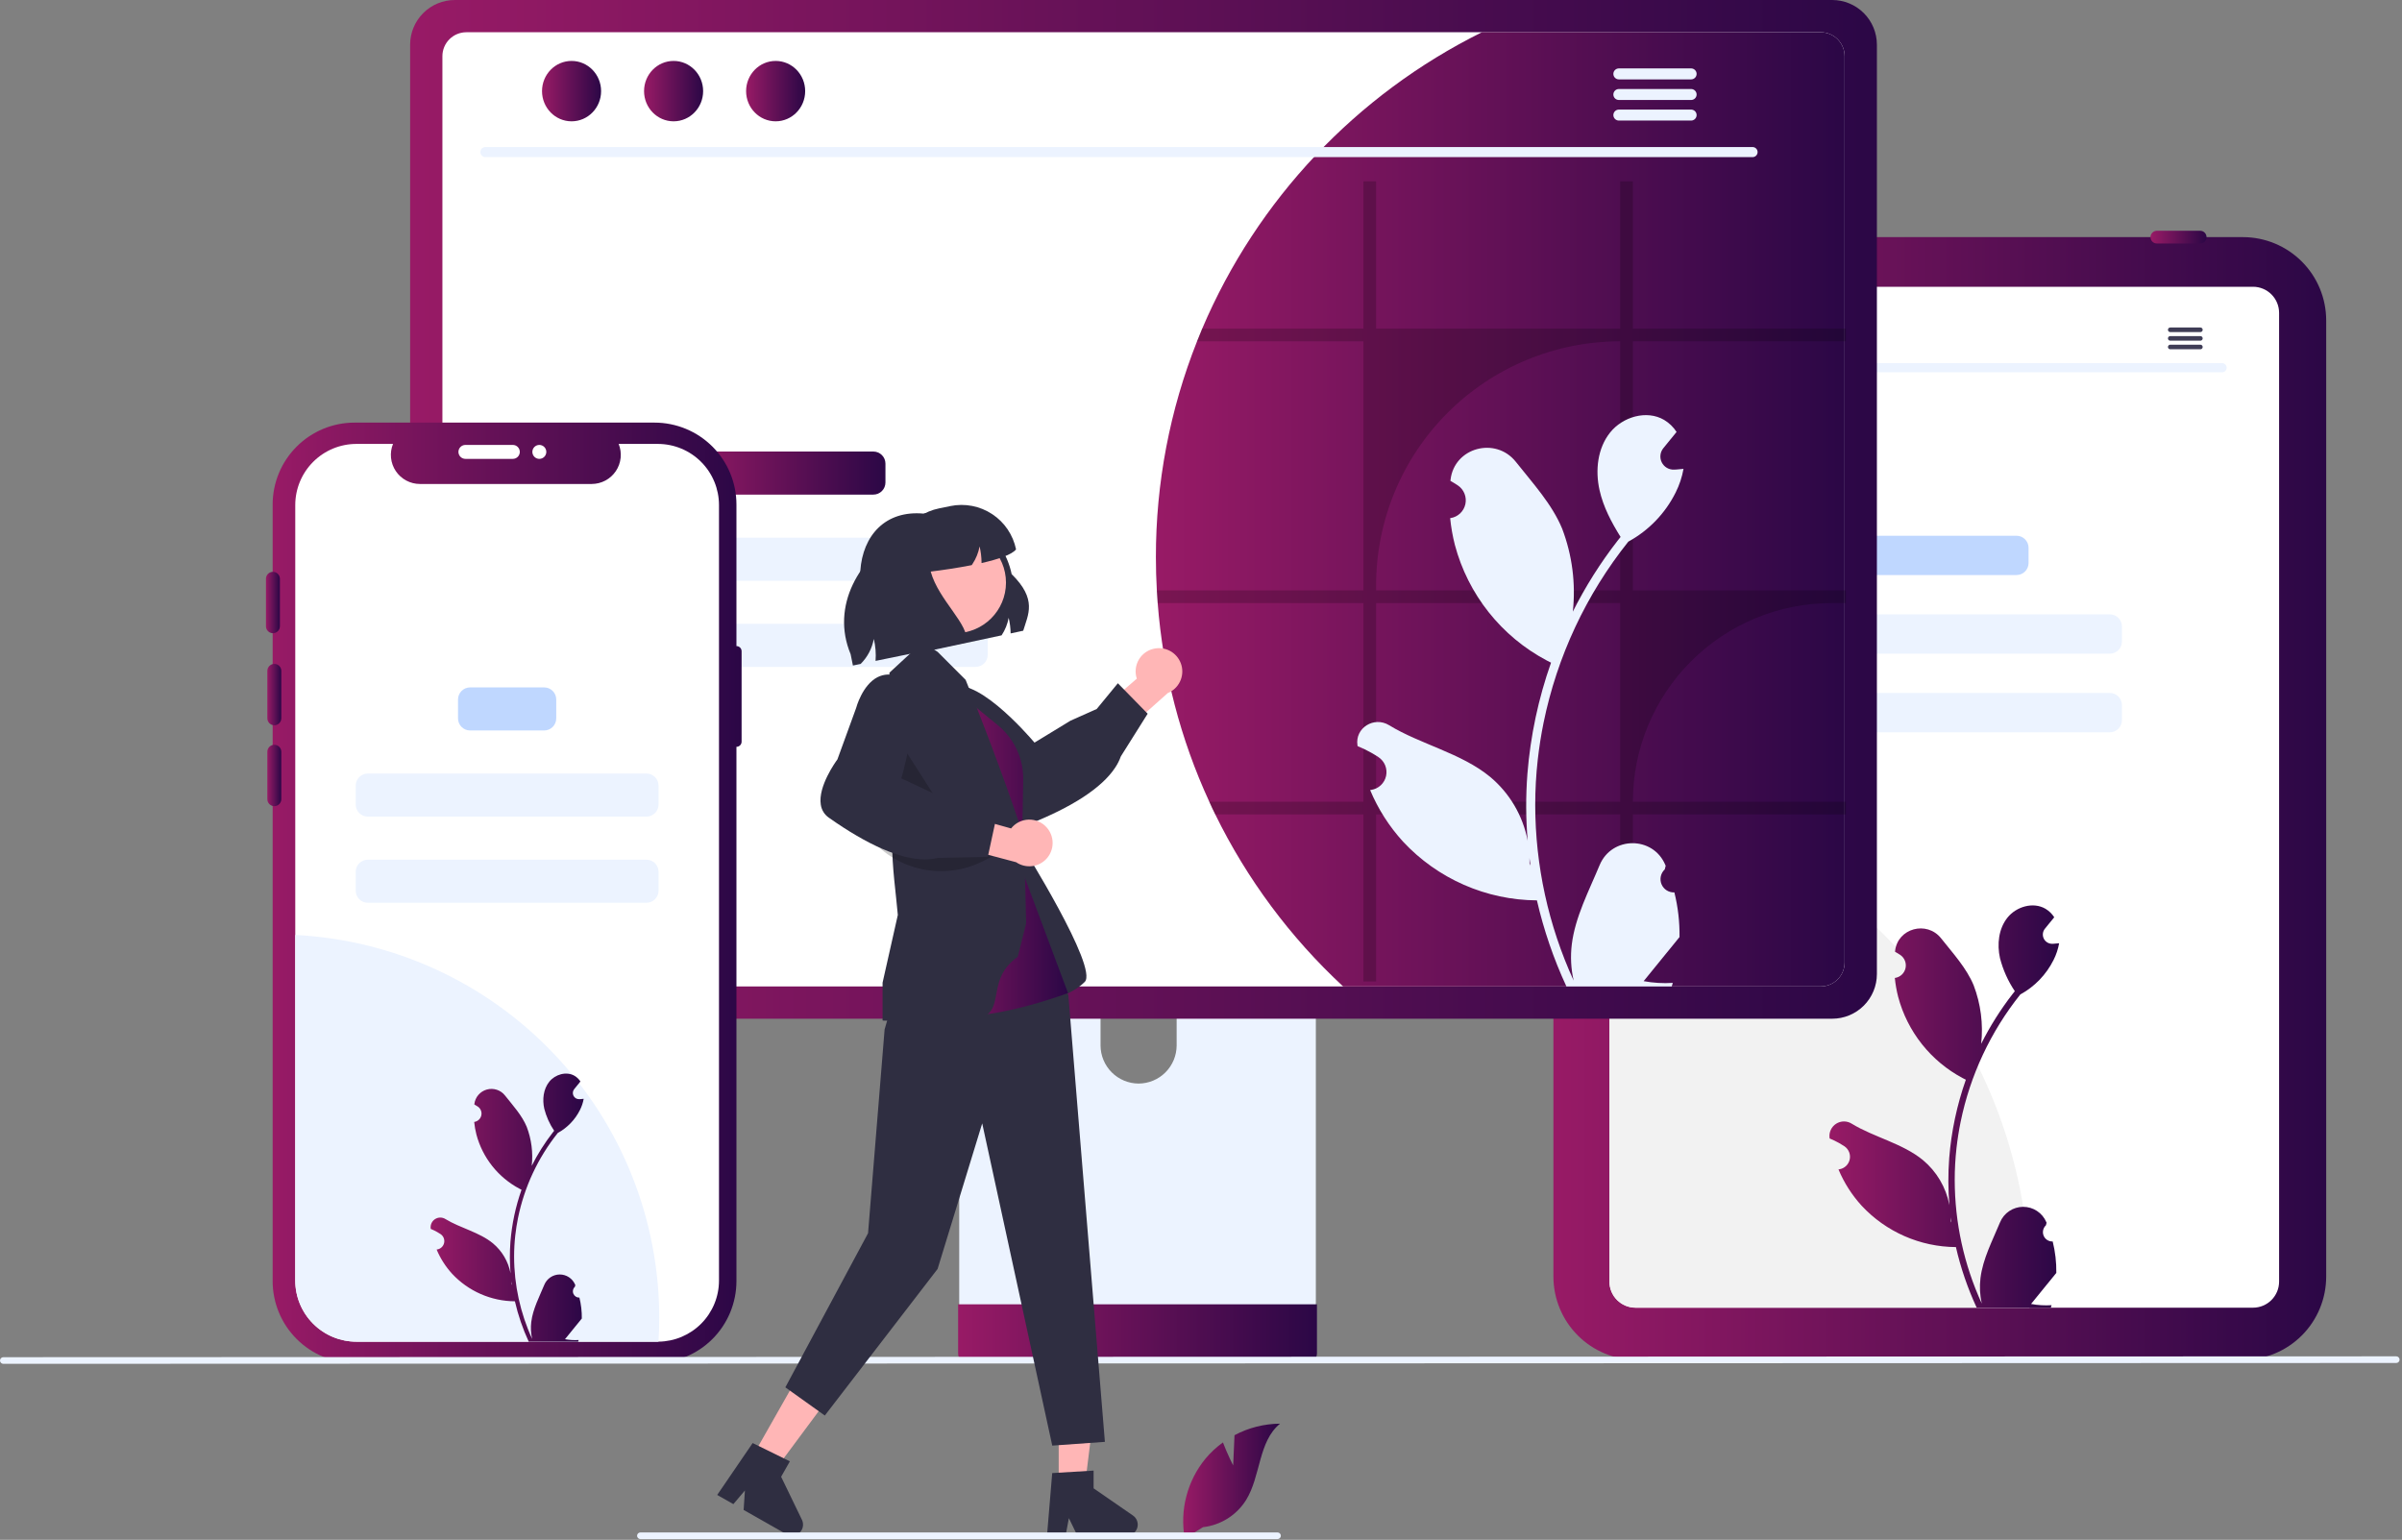 <svg width="861" height="552" viewBox="0 0 861 552" fill="none" xmlns="http://www.w3.org/2000/svg">
<rect x="0" y="0" width="861" height="552" fill="#808080" stroke="none"/>
<g clip-path="url(#clip0_160_926)">
<path d="M804 487.5H586.652C578.744 487.491 571.163 484.346 565.572 478.755C559.98 473.163 556.835 465.582 556.826 457.675V114.832C556.835 106.924 559.98 99.343 565.572 93.751C571.163 88.16 578.744 85.015 586.652 85.006H804C811.908 85.015 819.489 88.16 825.081 93.751C830.672 99.343 833.817 106.924 833.826 114.832V457.675C833.817 465.582 830.672 473.163 825.081 478.755C819.489 484.346 811.908 487.491 804 487.5Z" fill="url(#paint0_linear_160_926)"/>
<path d="M807.606 102.803H586.243C583.768 102.806 581.395 103.791 579.644 105.541C577.894 107.291 576.909 109.665 576.906 112.14V459.453C576.91 461.928 577.895 464.301 579.645 466.051C581.395 467.801 583.768 468.786 586.243 468.79H807.606C810.081 468.787 812.454 467.802 814.204 466.052C815.955 464.302 816.939 461.928 816.942 459.453V112.14C816.939 109.665 815.955 107.291 814.204 105.541C812.454 103.791 810.081 102.806 807.606 102.803Z" fill="white"/>
<path d="M591.965 85.006C591.966 84.401 592.206 83.821 592.634 83.393C593.062 82.965 593.642 82.725 594.247 82.724H609.762C610.367 82.724 610.948 82.964 611.376 83.392C611.804 83.82 612.044 84.401 612.044 85.006C612.044 85.611 611.804 86.191 611.376 86.619C610.948 87.047 610.367 87.287 609.762 87.287H594.247C593.642 87.287 593.062 87.046 592.634 86.618C592.206 86.191 591.966 85.611 591.965 85.006Z" fill="#E6E6E6"/>
<path d="M617.52 85.006C617.52 84.401 617.761 83.821 618.189 83.393C618.616 82.965 619.196 82.725 619.801 82.724H635.317C635.922 82.724 636.502 82.964 636.93 83.392C637.358 83.82 637.599 84.401 637.599 85.006C637.599 85.611 637.358 86.191 636.93 86.619C636.502 87.047 635.922 87.287 635.317 87.287H619.801C619.196 87.287 618.616 87.046 618.189 86.618C617.761 86.191 617.52 85.611 617.52 85.006Z" fill="#E6E6E6"/>
<path d="M770.852 85.006C770.852 84.401 771.093 83.821 771.521 83.393C771.948 82.965 772.528 82.725 773.133 82.724H788.649C789.254 82.724 789.834 82.964 790.262 83.392C790.69 83.82 790.931 84.401 790.931 85.006C790.931 85.611 790.69 86.191 790.262 86.619C789.834 87.047 789.254 87.287 788.649 87.287H773.133C772.528 87.287 771.948 87.046 771.521 86.618C771.093 86.191 770.852 85.611 770.852 85.006Z" fill="url(#paint1_linear_160_926)"/>
<path d="M727.6 461.634C727.6 464.035 727.554 466.426 727.445 468.79H586.243C583.768 468.786 581.395 467.801 579.645 466.051C577.895 464.301 576.91 461.928 576.906 459.453V284.637C618.955 291.431 657.212 312.973 684.824 345.405C712.437 377.837 727.6 419.04 727.6 461.634Z" fill="#F2F2F2"/>
<path d="M722.804 192.056H670.144C667.747 192.056 665.805 193.999 665.805 196.395V201.809C665.805 204.206 667.747 206.148 670.144 206.148H722.804C725.201 206.148 727.143 204.206 727.143 201.809V196.395C727.143 193.999 725.201 192.056 722.804 192.056Z" fill="#BFD7FF"/>
<path d="M756.273 220.241H636.673C634.277 220.241 632.334 222.183 632.334 224.58V229.994C632.334 232.39 634.277 234.333 636.673 234.333H756.273C758.669 234.333 760.612 232.39 760.612 229.994V224.58C760.612 222.183 758.669 220.241 756.273 220.241Z" fill="#ECF3FF"/>
<path d="M756.273 248.426H636.673C634.277 248.426 632.334 250.368 632.334 252.765V258.179C632.334 260.575 634.277 262.518 636.673 262.518H756.273C758.669 262.518 760.612 260.575 760.612 258.179V252.765C760.612 250.368 758.669 248.426 756.273 248.426Z" fill="#ECF3FF"/>
<path d="M735.793 445.054C735.107 445.085 734.428 444.905 733.848 444.538C733.268 444.171 732.815 443.634 732.55 443.001C732.285 442.368 732.222 441.668 732.368 440.997C732.514 440.327 732.862 439.717 733.366 439.251L733.596 438.339C733.565 438.266 733.535 438.193 733.504 438.12C732.814 436.488 731.656 435.097 730.177 434.121C728.698 433.145 726.964 432.628 725.192 432.635C723.42 432.641 721.69 433.171 720.218 434.158C718.746 435.145 717.599 436.545 716.92 438.182C714.208 444.714 710.755 451.258 709.904 458.166C709.53 461.219 709.688 464.314 710.371 467.313C704 453.416 700.692 438.312 700.671 423.024C700.67 419.188 700.883 415.355 701.309 411.542C701.662 408.417 702.151 405.314 702.777 402.233C706.191 385.516 713.523 369.848 724.169 356.515C729.321 353.703 733.488 349.38 736.108 344.127C737.057 342.239 737.728 340.224 738.099 338.143C737.518 338.22 736.927 338.267 736.346 338.305C736.165 338.315 735.975 338.324 735.793 338.334L735.725 338.337C735.086 338.366 734.453 338.209 733.901 337.886C733.349 337.563 732.902 337.088 732.615 336.517C732.327 335.946 732.21 335.304 732.279 334.668C732.347 334.032 732.598 333.43 733.001 332.933C733.252 332.624 733.503 332.316 733.754 332.007C734.136 331.531 734.526 331.064 734.907 330.587C734.951 330.542 734.993 330.494 735.031 330.444C735.47 329.901 735.908 329.368 736.346 328.824C735.546 327.583 734.47 326.542 733.202 325.785C728.809 323.212 722.749 324.994 719.576 328.967C716.393 332.941 715.793 338.515 716.898 343.479C717.985 347.704 719.783 351.712 722.215 355.333C721.977 355.638 721.729 355.933 721.491 356.238C717.136 361.838 713.341 367.85 710.159 374.19C710.933 367.088 710.01 359.903 707.465 353.227C704.886 347.006 700.052 341.766 695.795 336.387C690.682 329.926 680.196 332.746 679.295 340.936C679.287 341.015 679.278 341.094 679.27 341.173C679.902 341.53 680.521 341.909 681.127 342.309C681.888 342.818 682.477 343.544 682.818 344.393C683.159 345.242 683.236 346.174 683.038 347.068C682.84 347.961 682.377 348.774 681.709 349.399C681.041 350.025 680.2 350.434 679.296 350.573L679.203 350.588C679.428 352.867 679.827 355.125 680.394 357.344C682.039 363.537 684.946 369.324 688.932 374.341C692.918 379.358 697.897 383.498 703.558 386.501C703.93 386.692 704.292 386.882 704.664 387.063C701.467 396.122 699.462 405.558 698.699 415.134C698.267 420.784 698.292 426.459 698.775 432.105L698.746 431.905C697.527 425.627 694.178 419.963 689.265 415.868C681.969 409.875 671.661 407.668 663.79 402.85C662.953 402.313 661.981 402.026 660.987 402.024C659.993 402.021 659.018 402.303 658.179 402.836C657.34 403.369 656.671 404.131 656.251 405.032C655.83 405.933 655.676 406.935 655.807 407.921C655.817 407.991 655.828 408.061 655.839 408.131C657.012 408.609 658.155 409.159 659.26 409.779C659.892 410.136 660.511 410.515 661.117 410.915C661.877 411.424 662.467 412.15 662.808 412.999C663.149 413.848 663.225 414.78 663.027 415.673C662.83 416.567 662.366 417.379 661.699 418.005C661.031 418.631 660.19 419.04 659.286 419.179L659.193 419.194C659.126 419.203 659.069 419.213 659.003 419.222C661.007 424.009 663.821 428.415 667.321 432.248C671.644 436.887 676.869 440.594 682.676 443.142C688.483 445.69 694.749 447.025 701.09 447.065H701.1C702.821 454.545 705.315 461.826 708.542 468.79H735.126C735.222 468.495 735.307 468.19 735.393 467.894C732.933 468.049 730.462 467.902 728.037 467.456C730.01 465.036 731.982 462.596 733.954 460.176C733.998 460.131 734.04 460.083 734.078 460.033C735.079 458.794 736.089 457.565 737.089 456.327L737.09 456.325C737.143 452.528 736.707 448.739 735.793 445.054ZM705.35 385.167L705.364 385.148L705.35 385.186V385.167ZM699.461 438.251L699.232 437.736C699.242 437.365 699.242 436.993 699.232 436.612C699.232 436.507 699.213 436.402 699.213 436.297C699.299 436.955 699.375 437.612 699.471 438.27L699.461 438.251Z" fill="url(#paint2_linear_160_926)"/>
<path d="M796.539 133.466H597.306C596.875 133.457 596.465 133.279 596.164 132.971C595.862 132.662 595.693 132.248 595.693 131.817C595.693 131.386 595.862 130.972 596.164 130.664C596.465 130.356 596.875 130.178 597.306 130.168H796.539C796.97 130.178 797.38 130.356 797.682 130.664C797.983 130.972 798.152 131.386 798.152 131.817C798.152 132.248 797.983 132.662 797.682 132.971C797.38 133.279 796.97 133.457 796.539 133.466Z" fill="#ECF3FF"/>
<path d="M607.936 125.4C610.613 125.4 612.782 123.182 612.782 120.446C612.782 117.71 610.613 115.492 607.936 115.492C605.26 115.492 603.09 117.71 603.09 120.446C603.09 123.182 605.26 125.4 607.936 125.4Z" fill="#3F3D56"/>
<path d="M624.678 125.4C627.355 125.4 629.524 123.182 629.524 120.446C629.524 117.71 627.355 115.492 624.678 115.492C622.002 115.492 619.832 117.71 619.832 120.446C619.832 123.182 622.002 125.4 624.678 125.4Z" fill="#3F3D56"/>
<path d="M641.42 125.4C644.097 125.4 646.267 123.182 646.267 120.446C646.267 117.71 644.097 115.492 641.42 115.492C638.744 115.492 636.574 117.71 636.574 120.446C636.574 123.182 638.744 125.4 641.42 125.4Z" fill="#3F3D56"/>
<path d="M788.752 117.406H777.907C777.692 117.41 777.487 117.499 777.336 117.652C777.186 117.806 777.102 118.012 777.102 118.227C777.102 118.442 777.186 118.649 777.336 118.802C777.487 118.956 777.692 119.044 777.907 119.048H788.752C788.967 119.044 789.172 118.956 789.322 118.802C789.473 118.649 789.557 118.442 789.557 118.227C789.557 118.012 789.473 117.806 789.322 117.652C789.172 117.499 788.967 117.41 788.752 117.406Z" fill="#3F3D56"/>
<path d="M788.752 120.489H777.907C777.692 120.493 777.487 120.581 777.336 120.735C777.186 120.888 777.102 121.095 777.102 121.31C777.102 121.525 777.186 121.731 777.336 121.885C777.487 122.038 777.692 122.127 777.907 122.131H788.752C788.967 122.127 789.172 122.038 789.322 121.885C789.473 121.731 789.557 121.525 789.557 121.31C789.557 121.095 789.473 120.888 789.322 120.735C789.172 120.581 788.967 120.493 788.752 120.489Z" fill="#3F3D56"/>
<path d="M788.752 123.567H777.907C777.692 123.571 777.487 123.66 777.336 123.813C777.186 123.967 777.102 124.173 777.102 124.388C777.102 124.603 777.186 124.81 777.336 124.963C777.487 125.117 777.692 125.205 777.907 125.209H788.752C788.967 125.205 789.172 125.117 789.322 124.963C789.473 124.81 789.557 124.603 789.557 124.388C789.557 124.173 789.473 123.967 789.322 123.813C789.172 123.66 788.967 123.571 788.752 123.567Z" fill="#3F3D56"/>
<path d="M465.498 284.768H349.988C348.354 284.77 346.787 285.422 345.633 286.579C344.48 287.736 343.832 289.303 343.834 290.937V473.409H471.667V290.937C471.668 290.127 471.509 289.325 471.199 288.576C470.889 287.827 470.434 287.147 469.861 286.574C469.288 286.001 468.608 285.546 467.859 285.237C467.111 284.927 466.308 284.767 465.498 284.768ZM408.131 388.446C404.519 388.429 401.059 386.987 398.505 384.432C395.951 381.878 394.508 378.419 394.492 374.806V353.76C394.495 350.144 395.933 346.678 398.491 344.123C401.048 341.567 404.516 340.132 408.131 340.132C411.747 340.132 415.214 341.567 417.772 344.123C420.33 346.678 421.768 350.144 421.771 353.76V374.806C421.754 378.419 420.312 381.878 417.758 384.433C415.203 386.987 411.744 388.429 408.131 388.446Z" fill="#ECF3FF"/>
<path d="M343.438 467.573V485.178C343.439 486.09 343.803 486.964 344.448 487.609C345.093 488.254 345.967 488.617 346.879 488.619H468.622C469.534 488.615 470.406 488.251 471.051 487.606C471.695 486.962 472.059 486.089 472.064 485.178V467.573L343.438 467.573Z" fill="url(#paint3_linear_160_926)"/>
<path d="M656.773 0H163.013C158.771 0.007 154.704 1.695 151.704 4.695C148.705 7.694 147.017 11.761 147.01 16.003V349.194C147.014 353.437 148.701 357.505 151.701 360.506C154.702 363.506 158.77 365.193 163.013 365.197H656.773C661.016 365.193 665.084 363.506 668.084 360.506C671.085 357.505 672.772 353.437 672.776 349.194V16.003C672.769 11.761 671.081 7.694 668.081 4.695C665.082 1.695 661.015 0.007 656.773 0Z" fill="url(#paint4_linear_160_926)"/>
<path d="M652.652 11.559H167.138C164.867 11.564 162.69 12.469 161.086 14.077C159.481 15.685 158.58 17.863 158.58 20.135V345.068C158.584 347.336 159.487 349.511 161.091 351.115C162.695 352.719 164.87 353.622 167.138 353.626H652.652C654.921 353.622 657.095 352.719 658.699 351.115C660.303 349.511 661.206 347.336 661.21 345.068V20.135C661.21 17.863 660.309 15.685 658.704 14.077C657.1 12.469 654.923 11.564 652.652 11.559Z" fill="white"/>
<path d="M661.21 20.135V345.068C661.206 347.336 660.303 349.511 658.699 351.115C657.095 352.719 654.92 353.622 652.652 353.626H481.449C462.51 336.062 446.972 315.156 435.614 291.956C434.867 290.462 434.155 288.949 433.479 287.419C423.131 264.964 416.865 240.846 414.975 216.194C414.85 214.682 414.743 213.169 414.672 211.639C414.441 207.725 414.334 203.757 414.334 199.771C414.3 173.264 419.306 146.992 429.084 122.355C429.672 120.825 430.294 119.312 430.935 117.8C450.615 71.561 486.175 33.88 531.198 11.559H652.652C654.923 11.564 657.1 12.469 658.704 14.077C660.309 15.685 661.21 17.863 661.21 20.135Z" fill="url(#paint5_linear_160_926)"/>
<path d="M628.245 56.327H173.952C173.48 56.317 173.03 56.122 172.699 55.785C172.369 55.447 172.184 54.993 172.184 54.521C172.184 54.048 172.369 53.594 172.699 53.257C173.03 52.919 173.48 52.724 173.952 52.714H628.245C628.718 52.724 629.167 52.919 629.498 53.257C629.828 53.594 630.014 54.048 630.014 54.521C630.014 54.993 629.828 55.447 629.498 55.785C629.167 56.122 628.718 56.317 628.245 56.327Z" fill="#ECF3FF"/>
<path d="M204.877 43.49C210.724 43.49 215.464 38.644 215.464 32.666C215.464 26.689 210.724 21.843 204.877 21.843C199.029 21.843 194.289 26.689 194.289 32.666C194.289 38.644 199.029 43.49 204.877 43.49Z" fill="url(#paint6_linear_160_926)"/>
<path d="M241.451 43.49C247.298 43.49 252.038 38.644 252.038 32.666C252.038 26.689 247.298 21.843 241.451 21.843C235.603 21.843 230.863 26.689 230.863 32.666C230.863 38.644 235.603 43.49 241.451 43.49Z" fill="url(#paint7_linear_160_926)"/>
<path d="M278.027 43.49C283.874 43.49 288.614 38.644 288.614 32.666C288.614 26.689 283.874 21.843 278.027 21.843C272.18 21.843 267.439 26.689 267.439 32.666C267.439 38.644 272.18 43.49 278.027 43.49Z" fill="url(#paint8_linear_160_926)"/>
<path d="M606.224 24.526H580.243C579.728 24.536 579.238 24.748 578.877 25.115C578.516 25.483 578.314 25.978 578.314 26.493C578.314 27.008 578.516 27.503 578.877 27.87C579.238 28.238 579.728 28.45 580.243 28.46H606.224C606.739 28.45 607.23 28.238 607.59 27.87C607.951 27.503 608.153 27.008 608.153 26.493C608.153 25.978 607.951 25.483 607.59 25.115C607.23 24.748 606.739 24.536 606.224 24.526Z" fill="#ECF3FF"/>
<path d="M606.224 31.91H580.243C579.728 31.92 579.238 32.132 578.877 32.5C578.516 32.868 578.314 33.362 578.314 33.877C578.314 34.392 578.516 34.887 578.877 35.255C579.238 35.623 579.728 35.834 580.243 35.844H606.224C606.739 35.834 607.23 35.623 607.59 35.255C607.951 34.887 608.153 34.392 608.153 33.877C608.153 33.362 607.951 32.868 607.59 32.5C607.23 32.132 606.739 31.92 606.224 31.91Z" fill="#ECF3FF"/>
<path d="M606.224 39.285H580.243C579.728 39.295 579.238 39.507 578.877 39.874C578.516 40.242 578.314 40.737 578.314 41.252C578.314 41.767 578.516 42.262 578.877 42.629C579.238 42.997 579.728 43.209 580.243 43.219H606.224C606.739 43.209 607.23 42.997 607.59 42.629C607.951 42.262 608.153 41.767 608.153 41.252C608.153 40.737 607.951 40.242 607.59 39.874C607.23 39.507 606.739 39.295 606.224 39.285Z" fill="#ECF3FF"/>
<path d="M313.051 161.871H249.523C247.126 161.871 245.184 163.813 245.184 166.21V172.972C245.184 175.369 247.126 177.311 249.523 177.311H313.051C315.448 177.311 317.39 175.369 317.39 172.972V166.21C317.39 163.813 315.448 161.871 313.051 161.871Z" fill="url(#paint9_linear_160_926)"/>
<path d="M349.722 192.752H212.851C210.454 192.752 208.512 194.694 208.512 197.091V203.853C208.512 206.25 210.454 208.192 212.851 208.192H349.722C352.119 208.192 354.061 206.25 354.061 203.853V197.091C354.061 194.694 352.119 192.752 349.722 192.752Z" fill="#ECF3FF"/>
<path d="M349.722 223.633H212.851C210.454 223.633 208.512 225.575 208.512 227.972V234.734C208.512 237.131 210.454 239.073 212.851 239.073H349.722C352.119 239.073 354.061 237.131 354.061 234.734V227.972C354.061 225.575 352.119 223.633 349.722 223.633Z" fill="#ECF3FF"/>
<path d="M220.392 334.997C220.403 341.357 219.27 347.667 217.047 353.626H167.138C164.87 353.622 162.695 352.719 161.091 351.115C159.487 349.511 158.584 347.337 158.58 345.068V282.295C161.369 281.844 164.189 281.618 167.014 281.619C174.024 281.618 180.965 282.999 187.441 285.681C193.918 288.363 199.802 292.295 204.759 297.252C209.716 302.209 213.648 308.093 216.33 314.57C219.013 321.046 220.393 327.987 220.392 334.997Z" fill="url(#paint10_linear_160_926)"/>
<path opacity="0.2" d="M661.654 122.355V117.8H585.305V65.008H580.768V117.8H493.263V65.008H488.726V117.8H430.935C430.294 119.312 429.671 120.825 429.084 122.355H488.726V211.639H414.672C414.743 213.169 414.85 214.682 414.974 216.194H488.726V287.419H433.479C434.155 288.949 434.867 290.462 435.614 291.956H488.726V351.829H493.263V291.956H580.768V351.829H585.305V291.956H661.654V287.419H585.305C585.305 278.066 587.148 268.804 590.727 260.162C594.306 251.521 599.553 243.669 606.167 237.055C612.78 230.442 620.632 225.195 629.274 221.616C637.915 218.036 647.177 216.194 656.53 216.194H661.654V211.639H585.305V122.355H661.654ZM580.768 287.419H493.263V216.194H580.768V287.419ZM580.768 211.639H493.263V209.86C493.263 186.652 502.482 164.395 518.893 147.984C535.303 131.574 557.56 122.355 580.768 122.355L580.768 211.639Z" fill="black"/>
<path d="M600.182 319.916C599.208 319.96 598.244 319.705 597.42 319.183C596.596 318.662 595.953 317.9 595.577 317C595.201 316.101 595.11 315.107 595.317 314.155C595.525 313.202 596.02 312.336 596.736 311.674C596.856 311.198 596.942 310.856 597.062 310.379C597.019 310.276 596.976 310.172 596.932 310.068C592.555 299.63 577.719 299.702 573.379 310.156C569.527 319.434 564.622 328.728 563.415 338.537C562.883 342.874 563.107 347.269 564.078 351.529C555.03 331.792 550.332 310.341 550.301 288.629C550.3 283.181 550.602 277.736 551.208 272.322C551.709 267.883 552.404 263.476 553.292 259.101C558.142 235.359 568.554 213.107 583.673 194.171C590.991 190.178 596.909 184.038 600.629 176.578C601.977 173.897 602.93 171.034 603.458 168.08C602.632 168.188 601.793 168.256 600.968 168.31C600.711 168.323 600.44 168.337 600.183 168.35L600.086 168.355C599.179 168.396 598.279 168.173 597.495 167.714C596.711 167.256 596.077 166.58 595.668 165.769C595.259 164.958 595.094 164.046 595.191 163.144C595.288 162.241 595.645 161.385 596.217 160.68C596.573 160.241 596.93 159.803 597.287 159.365C597.828 158.688 598.383 158.025 598.924 157.348C598.987 157.284 599.045 157.216 599.1 157.145C599.723 156.374 600.345 155.616 600.968 154.845C599.831 153.081 598.303 151.604 596.502 150.528C590.263 146.874 581.657 149.405 577.15 155.048C572.63 160.691 571.778 168.608 573.347 175.658C574.687 181.694 577.61 187.229 580.899 192.493C580.56 192.926 580.209 193.345 579.87 193.778C573.686 201.731 568.296 210.27 563.777 219.274C564.876 209.187 563.564 198.983 559.95 189.502C556.287 180.666 549.422 173.224 543.376 165.585C536.114 156.41 521.223 160.414 519.943 172.045C519.931 172.158 519.919 172.271 519.907 172.383C520.805 172.89 521.684 173.427 522.544 173.996C523.625 174.718 524.462 175.75 524.946 176.955C525.43 178.161 525.539 179.485 525.258 180.754C524.977 182.023 524.319 183.177 523.371 184.065C522.423 184.954 521.228 185.535 519.944 185.733L519.812 185.753C520.132 188.99 520.698 192.197 521.504 195.348C523.84 204.144 527.968 212.362 533.629 219.488C539.29 226.614 546.362 232.494 554.402 236.758C554.93 237.029 555.444 237.299 555.972 237.557C551.432 250.422 548.584 263.824 547.5 277.424C546.887 285.447 546.923 293.508 547.608 301.525L547.568 301.241C545.836 292.326 541.079 284.281 534.103 278.466C523.741 269.954 509.101 266.819 497.922 259.977C492.541 256.684 485.645 260.94 486.585 267.179C486.6 267.278 486.615 267.378 486.63 267.477C488.297 268.156 489.919 268.938 491.488 269.818C492.386 270.325 493.265 270.863 494.126 271.432C495.206 272.153 496.043 273.185 496.528 274.391C497.012 275.597 497.121 276.921 496.839 278.189C496.558 279.458 495.901 280.612 494.952 281.501C494.004 282.389 492.81 282.97 491.525 283.168L491.394 283.189C491.299 283.202 491.218 283.216 491.123 283.229C493.97 290.028 497.967 296.286 502.937 301.728C509.077 308.317 516.498 313.582 524.745 317.2C532.992 320.819 541.891 322.715 550.897 322.772H550.91C553.355 333.395 556.897 343.735 561.48 353.626H599.235C599.371 353.207 599.493 352.774 599.615 352.354C596.12 352.574 592.611 352.365 589.167 351.732C591.969 348.294 594.77 344.83 597.571 341.393C597.633 341.328 597.692 341.261 597.747 341.19C599.168 339.43 600.602 337.685 602.023 335.926L602.024 335.923C602.1 330.531 601.481 325.151 600.183 319.916L600.182 319.916ZM556.946 234.864L556.966 234.837L556.946 234.891V234.864ZM548.583 310.254L548.258 309.523C548.272 308.996 548.272 308.468 548.258 307.927C548.258 307.778 548.231 307.629 548.231 307.48C548.353 308.414 548.461 309.347 548.596 310.281L548.583 310.254Z" fill="#ECF3FF"/>
<path d="M263.977 231.612V180.868C263.977 173.079 260.883 165.609 255.375 160.102C249.867 154.594 242.397 151.5 234.608 151.5H127.101C119.312 151.5 111.842 154.594 106.334 160.102C100.827 165.609 97.732 173.079 97.732 180.868V459.251C97.732 467.04 100.827 474.51 106.334 480.017C111.842 485.525 119.312 488.619 127.101 488.619H234.608C238.465 488.619 242.284 487.86 245.847 486.384C249.41 484.908 252.648 482.745 255.375 480.017C258.102 477.29 260.265 474.053 261.741 470.489C263.217 466.926 263.977 463.107 263.977 459.251V267.732C264.468 267.732 264.939 267.537 265.287 267.189C265.634 266.842 265.829 266.371 265.829 265.88V233.464C265.829 232.973 265.634 232.502 265.287 232.154C264.939 231.807 264.468 231.612 263.977 231.612Z" fill="url(#paint11_linear_160_926)"/>
<path d="M257.726 181.07V459.05C257.727 464.824 255.449 470.365 251.388 474.469C247.326 478.574 241.81 480.91 236.036 480.97C235.956 480.978 235.876 480.982 235.796 480.98H127.766C121.95 480.979 116.372 478.669 112.26 474.556C108.147 470.444 105.836 464.866 105.836 459.05V181.07C105.836 175.254 108.147 169.676 112.26 165.564C116.372 161.451 121.95 159.141 127.766 159.14H140.876C140.231 160.723 139.986 162.44 140.161 164.139C140.336 165.839 140.925 167.47 141.879 168.889C142.832 170.307 144.119 171.469 145.627 172.273C147.135 173.078 148.817 173.499 150.526 173.5H212.116C213.823 173.495 215.503 173.072 217.009 172.266C218.515 171.461 219.799 170.299 220.751 168.881C221.703 167.464 222.292 165.834 222.467 164.136C222.642 162.437 222.398 160.722 221.756 159.14H235.796C241.612 159.141 247.19 161.451 251.302 165.564C255.415 169.676 257.725 175.254 257.726 181.07Z" fill="white"/>
<path d="M236.306 472.4C236.306 475.28 236.216 478.137 236.036 480.97C235.956 480.978 235.876 480.982 235.796 480.98H127.766C121.95 480.979 116.372 478.669 112.26 474.556C108.147 470.444 105.836 464.866 105.836 459.05V335.17C141.034 336.945 174.204 352.178 198.487 377.719C222.771 403.261 236.31 437.157 236.306 472.4Z" fill="#ECF3FF"/>
<path d="M98.326 260C97.663 259.999 97.028 259.735 96.559 259.267C96.091 258.798 95.827 258.162 95.826 257.5V240.5C95.826 239.837 96.09 239.201 96.558 238.732C97.027 238.263 97.663 238 98.326 238C98.989 238 99.625 238.263 100.094 238.732C100.563 239.201 100.826 239.837 100.826 240.5V257.5C100.825 258.162 100.562 258.798 100.093 259.267C99.624 259.735 98.989 259.999 98.326 260Z" fill="url(#paint12_linear_160_926)"/>
<path d="M195.046 246.426H168.517C166.12 246.426 164.178 248.368 164.178 250.765V257.527C164.178 259.924 166.12 261.866 168.517 261.866H195.046C197.442 261.866 199.385 259.924 199.385 257.527V250.765C199.385 248.368 197.442 246.426 195.046 246.426Z" fill="#BFD7FF"/>
<path d="M231.716 277.307H131.845C129.448 277.307 127.506 279.25 127.506 281.646V288.408C127.506 290.805 129.448 292.747 131.845 292.747H231.716C234.113 292.747 236.055 290.805 236.055 288.408V281.646C236.055 279.25 234.113 277.307 231.716 277.307Z" fill="#ECF3FF"/>
<path d="M231.716 308.188H131.845C129.448 308.188 127.506 310.131 127.506 312.527V319.29C127.506 321.686 129.448 323.629 131.845 323.629H231.716C234.113 323.629 236.055 321.686 236.055 319.29V312.527C236.055 310.131 234.113 308.188 231.716 308.188Z" fill="#ECF3FF"/>
<path d="M207.687 465.161C207.23 465.182 206.778 465.062 206.391 464.817C206.004 464.572 205.703 464.215 205.526 463.793C205.35 463.371 205.307 462.904 205.404 462.457C205.502 462.01 205.734 461.604 206.07 461.293L206.223 460.686C206.203 460.637 206.182 460.588 206.162 460.54C205.702 459.452 204.93 458.525 203.945 457.875C202.959 457.224 201.803 456.88 200.622 456.884C199.441 456.888 198.288 457.242 197.307 457.899C196.326 458.557 195.562 459.49 195.109 460.581C193.302 464.935 191 469.296 190.433 473.899C190.184 475.934 190.289 477.997 190.745 479.996C186.499 470.734 184.294 460.667 184.28 450.479C184.279 447.922 184.421 445.367 184.705 442.827C184.94 440.744 185.266 438.676 185.683 436.622C187.959 425.481 192.845 415.039 199.94 406.153C203.374 404.279 206.151 401.398 207.897 397.897C208.53 396.639 208.977 395.296 209.224 393.909C208.837 393.96 208.443 393.992 208.056 394.017C207.935 394.024 207.808 394.03 207.688 394.036L207.642 394.038C207.216 394.057 206.794 393.953 206.426 393.738C206.059 393.522 205.761 393.205 205.569 392.825C205.377 392.444 205.299 392.016 205.345 391.593C205.391 391.169 205.558 390.768 205.826 390.437C205.994 390.231 206.161 390.025 206.329 389.82C206.583 389.502 206.843 389.191 207.097 388.873C207.126 388.843 207.154 388.811 207.18 388.778C207.472 388.416 207.764 388.06 208.056 387.698C207.523 386.871 206.806 386.178 205.96 385.673C203.033 383.958 198.994 385.146 196.879 387.794C194.758 390.442 194.358 394.157 195.095 397.465C195.819 400.281 197.017 402.952 198.638 405.365C198.479 405.569 198.314 405.765 198.156 405.969C195.253 409.7 192.724 413.708 190.603 417.933C191.119 413.199 190.504 408.411 188.808 403.962C187.089 399.815 183.867 396.323 181.03 392.739C180.28 391.776 179.261 391.057 178.102 390.673C176.943 390.289 175.696 390.257 174.519 390.582C173.343 390.906 172.288 391.572 171.49 392.496C170.691 393.419 170.185 394.559 170.034 395.77C170.028 395.823 170.022 395.876 170.017 395.929C170.438 396.166 170.851 396.419 171.254 396.686C171.761 397.024 172.154 397.508 172.381 398.074C172.609 398.64 172.66 399.261 172.528 399.857C172.396 400.452 172.087 400.994 171.642 401.411C171.197 401.828 170.637 402.1 170.034 402.193L169.972 402.203C170.123 403.722 170.388 405.227 170.766 406.705C171.862 410.833 173.799 414.69 176.456 418.033C179.113 421.377 182.431 424.136 186.204 426.138C186.452 426.265 186.693 426.392 186.941 426.512C184.81 432.55 183.474 438.839 182.965 445.221C182.677 448.986 182.694 452.768 183.016 456.531L182.997 456.397C182.184 452.214 179.952 448.438 176.678 445.71C171.816 441.715 164.946 440.244 159.7 437.034C159.143 436.676 158.494 436.485 157.832 436.483C157.169 436.481 156.52 436.669 155.961 437.024C155.402 437.38 154.956 437.887 154.675 438.488C154.395 439.088 154.293 439.756 154.38 440.413L154.401 440.553C155.183 440.872 155.945 441.239 156.681 441.652C157.102 441.89 157.515 442.142 157.918 442.409C158.425 442.748 158.818 443.231 159.046 443.797C159.273 444.363 159.324 444.985 159.192 445.58C159.06 446.175 158.751 446.717 158.306 447.134C157.861 447.551 157.301 447.824 156.698 447.916L156.636 447.926C156.592 447.932 156.554 447.939 156.509 447.945C157.846 451.135 159.721 454.072 162.053 456.626C164.935 459.718 168.417 462.188 172.287 463.886C176.157 465.585 180.333 466.474 184.559 466.501H184.566C185.713 471.486 187.375 476.338 189.525 480.98H207.243C207.307 480.783 207.364 480.58 207.421 480.383C205.781 480.486 204.134 480.388 202.518 480.091C203.833 478.478 205.147 476.852 206.462 475.239C206.491 475.209 206.519 475.177 206.544 475.144C207.211 474.318 207.884 473.499 208.551 472.674L208.552 472.673C208.587 470.142 208.296 467.617 207.687 465.161ZM187.398 425.249L187.407 425.236L187.398 425.261V425.249ZM183.473 460.627L183.321 460.284C183.327 460.036 183.327 459.789 183.321 459.535C183.321 459.465 183.308 459.395 183.308 459.325C183.365 459.763 183.416 460.201 183.48 460.64L183.473 460.627Z" fill="url(#paint13_linear_160_926)"/>
<path d="M97.826 227C97.163 226.999 96.528 226.735 96.059 226.267C95.591 225.798 95.327 225.162 95.326 224.5V207.5C95.326 206.837 95.59 206.201 96.058 205.732C96.527 205.263 97.163 205 97.826 205C98.489 205 99.125 205.263 99.594 205.732C100.063 206.201 100.326 206.837 100.326 207.5V224.5C100.325 225.162 100.062 225.798 99.593 226.267C99.124 226.735 98.489 226.999 97.826 227Z" fill="url(#paint14_linear_160_926)"/>
<path d="M164.326 162C164.327 161.337 164.591 160.701 165.059 160.233C165.528 159.764 166.163 159.5 166.826 159.5H183.826C184.489 159.5 185.125 159.763 185.594 160.232C186.063 160.701 186.326 161.337 186.326 162C186.326 162.663 186.063 163.299 185.594 163.767C185.125 164.236 184.489 164.5 183.826 164.5H166.826C166.163 164.499 165.528 164.235 165.059 163.767C164.591 163.298 164.327 162.662 164.326 162Z" fill="white"/>
<path d="M98.326 289C97.663 288.999 97.028 288.735 96.559 288.267C96.091 287.798 95.827 287.162 95.826 286.5V269.5C95.826 268.837 96.09 268.201 96.558 267.732C97.027 267.263 97.663 267 98.326 267C98.989 267 99.625 267.263 100.094 267.732C100.563 268.201 100.826 268.837 100.826 269.5V286.5C100.825 287.162 100.562 287.798 100.093 288.267C99.624 288.735 98.989 288.999 98.326 289Z" fill="url(#paint15_linear_160_926)"/>
<path d="M193.326 164.5C194.707 164.5 195.826 163.38 195.826 162C195.826 160.619 194.707 159.5 193.326 159.5C191.945 159.5 190.826 160.619 190.826 162C190.826 163.38 191.945 164.5 193.326 164.5Z" fill="white"/>
<path d="M858.941 488.613L1.191 488.92C0.876 488.919 0.574 488.793 0.351 488.57C0.129 488.347 0.004 488.045 0.004 487.729C0.004 487.414 0.129 487.112 0.351 486.889C0.574 486.665 0.876 486.54 1.191 486.539L858.941 486.231C859.257 486.231 859.56 486.357 859.783 486.58C860.006 486.803 860.132 487.106 860.132 487.422C860.132 487.738 860.006 488.041 859.783 488.264C859.56 488.487 859.257 488.613 858.941 488.613Z" fill="#ECF3FF"/>
<path d="M366.774 226.106L362.262 227.073C362.233 225.186 361.997 223.307 361.561 221.471C361.15 223.72 360.286 225.861 359.02 227.765L333.144 233.291L308.301 207.073C308.263 193.965 315.542 184.003 328.594 184.003C329.381 184.003 330.196 184.041 331.021 184.116C338.073 182.936 345.307 184.538 351.202 188.585C357.096 192.632 361.19 198.808 362.622 205.813C371.873 214.922 368.518 220.277 366.774 226.106Z" fill="#2F2E41"/>
<path d="M379.494 532.711H388.88L393.346 496.506L379.492 496.507L379.494 532.711Z" fill="#FFB6B6"/>
<path d="M377.168 528.081L392.005 527.195V533.552L406.112 543.295C406.809 543.776 407.334 544.467 407.61 545.267C407.886 546.068 407.899 546.936 407.647 547.744C407.395 548.552 406.891 549.259 406.209 549.761C405.527 550.263 404.702 550.533 403.856 550.533H386.191L383.146 544.245L381.957 550.533H375.297L377.168 528.081Z" fill="#2F2E41"/>
<path d="M269.531 522.494L277.695 527.126L299.445 497.841L287.396 491.005L269.531 522.494Z" fill="#FFB6B6"/>
<path d="M269.791 517.318L283.133 523.87L279.996 529.399L287.458 544.834C287.826 545.597 287.942 546.457 287.787 547.289C287.632 548.122 287.215 548.883 286.597 549.461C285.979 550.04 285.192 550.406 284.351 550.506C283.51 550.606 282.659 550.434 281.923 550.016L266.559 541.299L267.014 534.327L262.877 539.21L257.084 535.923L269.791 517.318Z" fill="#2F2E41"/>
<path d="M414.19 232.449C412.987 232.623 411.837 233.059 410.821 233.725C409.805 234.392 408.947 235.273 408.308 236.307C407.67 237.34 407.265 238.502 407.124 239.709C406.983 240.916 407.107 242.139 407.49 243.293L393.127 255.724L398.553 266.295L418.59 248.454C420.485 247.683 422.032 246.244 422.936 244.409C423.841 242.574 424.041 240.47 423.499 238.498C422.957 236.525 421.71 234.819 419.994 233.704C418.278 232.59 416.213 232.143 414.19 232.449Z" fill="#FFB6B6"/>
<path d="M399.727 275.199C394.935 282.456 384.198 289.464 368.261 295.676C367.382 296.029 366.44 296.195 365.493 296.164C364.547 296.133 363.617 295.906 362.763 295.497C356.749 292.76 352.895 282.585 352.533 281.598L340.885 265.885C340.678 265.656 335.231 259.475 335.854 253.397C335.995 252.124 336.409 250.896 337.069 249.798C337.729 248.699 338.619 247.757 339.677 247.035C348.494 240.499 368.256 263.2 370.82 266.219L383.717 258.361L393.114 254.168L400.7 244.937L411.381 255.858L401.775 271.141C401.262 272.573 400.574 273.936 399.727 275.199Z" fill="#2F2E41"/>
<path d="M366.228 303.039C366.228 303.039 393.826 347 388.826 352C383.826 357 376.046 358.313 376.046 358.313L358.826 336L366.228 303.039Z" fill="#2F2E41"/>
<path d="M341.826 243L354.833 251.799C360.879 255.889 365.426 261.839 367.785 268.746C370.144 275.654 370.187 283.142 367.905 290.075L364.244 301.206L341.826 243Z" fill="#2F2E41"/>
<path d="M318.827 363L317.088 369.057L311.154 442.098L281.508 497.348L295.657 507.454L336.084 454.899L352.074 402.716L377.185 518.235L396.051 516.887L382.948 356.722L358.085 311.639L318.827 363Z" fill="#2F2E41"/>
<path d="M339.615 245.213L357.718 260.008C361.692 263.255 364.553 267.661 365.903 272.611C366.516 274.859 366.807 277.182 366.768 279.512L366.229 311.639L382.827 356C382.827 356 337.827 373 331.827 358C325.827 343 339.615 245.213 339.615 245.213Z" fill="url(#paint16_linear_160_926)"/>
<path d="M345.029 365.786C322.549 365.786 317.07 365.956 316.715 365.884L316.359 365.812V352.291L321.826 328C321.187 320.459 319.691 310.515 319.826 302C320.316 271.225 318.803 241.163 318.803 241.163L330.701 230.18L336.107 233.698L346.133 243.724C357.787 272.405 367.035 299.407 367.093 301.142L367.826 331L364.826 343C351.255 352.58 363.655 365.786 345.029 365.786Z" fill="#2F2E41"/>
<path opacity="0.2" d="M323.846 267.973L321.113 285.031L339.614 292.662L323.846 267.973Z" fill="black"/>
<path d="M342.483 226.98C352.487 226.98 360.596 218.87 360.596 208.866C360.596 198.863 352.487 190.753 342.483 190.753C332.479 190.753 324.369 198.863 324.369 208.866C324.369 218.87 332.479 226.98 342.483 226.98Z" fill="#FFB6B6"/>
<path opacity="0.2" d="M312.133 300.773C316.954 306.355 323.493 310.177 330.722 311.639C337.952 313.1 345.462 312.118 352.072 308.846L356.015 306.895L312.133 300.773Z" fill="black"/>
<path d="M375.163 296.603C374.355 295.696 373.358 294.976 372.242 294.495C371.126 294.015 369.918 293.785 368.703 293.821C367.488 293.858 366.297 294.161 365.211 294.708C364.126 295.255 363.174 296.033 362.423 296.988L344.134 291.854L338.303 302.207L364.232 309.095C365.92 310.252 367.973 310.749 370.003 310.492C372.033 310.236 373.899 309.244 375.246 307.704C376.593 306.165 377.329 304.184 377.314 302.138C377.299 300.092 376.534 298.123 375.163 296.603Z" fill="#FFB6B6"/>
<path d="M331.519 308.093C322.824 308.094 311.059 302.995 297.092 293.121C296.314 292.582 295.656 291.887 295.16 291.08C294.664 290.273 294.342 289.372 294.212 288.434C293.182 281.907 299.548 273.084 300.172 272.238L306.865 253.859C306.942 253.561 309.099 245.609 314.513 242.78C315.653 242.195 316.906 241.864 318.186 241.81C319.466 241.755 320.743 241.978 321.929 242.464C332.242 246.219 324.189 275.22 323.083 279.023L336.747 285.454L345.425 290.985L357.308 292.228L354.081 307.16L336.034 307.566C334.557 307.927 333.04 308.104 331.519 308.093Z" fill="#2F2E41"/>
<path d="M364.204 196.95C362.754 198.837 357.759 200.505 351.825 201.851C351.835 201.727 351.835 201.604 351.835 201.481C351.805 199.594 351.57 197.715 351.134 195.879C350.723 198.128 349.859 200.269 348.593 202.173C348.498 202.315 348.404 202.457 348.299 202.599C343.209 203.604 337.826 204.381 333.608 204.903C336.508 215.348 347.626 223.917 346.423 230.267L313.845 236.921C314.045 234.282 313.834 231.628 313.219 229.054C312.596 232.451 310.949 235.577 308.499 238.011L305.731 238.58L304.907 234.514C297.76 217.348 307.722 199.775 324.044 190.685C326.954 186.323 331.473 183.29 336.612 182.249L340.679 181.415C343.243 180.89 345.887 180.876 348.457 181.373C351.027 181.869 353.475 182.867 355.659 184.31C357.844 185.753 359.723 187.611 361.189 189.78C362.655 191.949 363.68 194.385 364.204 196.95Z" fill="#2F2E41"/>
<path d="M442.028 525.336L442.51 514.505C447.532 511.82 453.133 510.402 458.827 510.374C450.99 516.781 451.97 529.132 446.656 537.749C444.978 540.423 442.72 542.686 440.049 544.37C437.378 546.053 434.362 547.113 431.226 547.473L424.667 551.488C423.767 546.471 423.966 541.319 425.249 536.386C426.532 531.454 428.869 526.858 432.099 522.915C433.933 520.721 436.036 518.767 438.359 517.099C439.93 521.241 442.028 525.336 442.028 525.336Z" fill="url(#paint17_linear_160_926)"/>
<path d="M457.927 551.741H229.545C229.229 551.74 228.928 551.614 228.705 551.391C228.482 551.168 228.357 550.866 228.357 550.551C228.357 550.235 228.482 549.933 228.705 549.71C228.928 549.487 229.229 549.361 229.545 549.36H457.927C458.083 549.359 458.239 549.39 458.383 549.449C458.528 549.509 458.66 549.597 458.771 549.707C458.882 549.818 458.97 549.949 459.03 550.094C459.09 550.239 459.121 550.394 459.121 550.551C459.121 550.707 459.09 550.862 459.03 551.007C458.97 551.152 458.882 551.283 458.771 551.394C458.66 551.504 458.528 551.592 458.383 551.652C458.239 551.711 458.083 551.742 457.927 551.741Z" fill="#ECF3FF"/>
</g>
<defs>
<linearGradient id="paint0_linear_160_926" x1="546.434" y1="282.648" x2="833.826" y2="282.648" gradientUnits="userSpaceOnUse">
<stop stop-color="#9C1B67"/>
<stop offset="1" stop-color="#2B0746"/>
</linearGradient>
<linearGradient id="paint1_linear_160_926" x1="770.098" y1="84.965" x2="790.931" y2="84.965" gradientUnits="userSpaceOnUse">
<stop stop-color="#9C1B67"/>
<stop offset="1" stop-color="#2B0746"/>
</linearGradient>
<linearGradient id="paint2_linear_160_926" x1="652.673" y1="395.394" x2="738.099" y2="395.394" gradientUnits="userSpaceOnUse">
<stop stop-color="#9C1B67"/>
<stop offset="1" stop-color="#2B0746"/>
</linearGradient>
<linearGradient id="paint3_linear_160_926" x1="338.612" y1="477.908" x2="472.064" y2="477.908" gradientUnits="userSpaceOnUse">
<stop stop-color="#9C1B67"/>
<stop offset="1" stop-color="#2B0746"/>
</linearGradient>
<linearGradient id="paint4_linear_160_926" x1="127.285" y1="179.328" x2="672.776" y2="179.328" gradientUnits="userSpaceOnUse">
<stop stop-color="#9C1B67"/>
<stop offset="1" stop-color="#2B0746"/>
</linearGradient>
<linearGradient id="paint5_linear_160_926" x1="405.072" y1="179.529" x2="661.21" y2="179.529" gradientUnits="userSpaceOnUse">
<stop stop-color="#9C1B67"/>
<stop offset="1" stop-color="#2B0746"/>
</linearGradient>
<linearGradient id="paint6_linear_160_926" x1="193.495" y1="32.473" x2="215.464" y2="32.473" gradientUnits="userSpaceOnUse">
<stop stop-color="#9C1B67"/>
<stop offset="1" stop-color="#2B0746"/>
</linearGradient>
<linearGradient id="paint7_linear_160_926" x1="230.069" y1="32.473" x2="252.038" y2="32.473" gradientUnits="userSpaceOnUse">
<stop stop-color="#9C1B67"/>
<stop offset="1" stop-color="#2B0746"/>
</linearGradient>
<linearGradient id="paint8_linear_160_926" x1="266.645" y1="32.473" x2="288.614" y2="32.473" gradientUnits="userSpaceOnUse">
<stop stop-color="#9C1B67"/>
<stop offset="1" stop-color="#2B0746"/>
</linearGradient>
<linearGradient id="paint9_linear_160_926" x1="242.475" y1="169.453" x2="317.39" y2="169.453" gradientUnits="userSpaceOnUse">
<stop stop-color="#9C1B67"/>
<stop offset="1" stop-color="#2B0746"/>
</linearGradient>
<linearGradient id="paint10_linear_160_926" x1="156.261" y1="316.977" x2="220.393" y2="316.977" gradientUnits="userSpaceOnUse">
<stop stop-color="#9C1B67"/>
<stop offset="1" stop-color="#2B0746"/>
</linearGradient>
<linearGradient id="paint11_linear_160_926" x1="91.426" y1="317.04" x2="265.829" y2="317.04" gradientUnits="userSpaceOnUse">
<stop stop-color="#9C1B67"/>
<stop offset="1" stop-color="#2B0746"/>
</linearGradient>
<linearGradient id="paint12_linear_160_926" x1="95.639" y1="248.803" x2="100.826" y2="248.803" gradientUnits="userSpaceOnUse">
<stop stop-color="#9C1B67"/>
<stop offset="1" stop-color="#2B0746"/>
</linearGradient>
<linearGradient id="paint13_linear_160_926" x1="152.291" y1="432.065" x2="209.224" y2="432.065" gradientUnits="userSpaceOnUse">
<stop stop-color="#9C1B67"/>
<stop offset="1" stop-color="#2B0746"/>
</linearGradient>
<linearGradient id="paint14_linear_160_926" x1="95.139" y1="215.803" x2="100.326" y2="215.803" gradientUnits="userSpaceOnUse">
<stop stop-color="#9C1B67"/>
<stop offset="1" stop-color="#2B0746"/>
</linearGradient>
<linearGradient id="paint15_linear_160_926" x1="95.639" y1="277.803" x2="100.826" y2="277.803" gradientUnits="userSpaceOnUse">
<stop stop-color="#9C1B67"/>
<stop offset="1" stop-color="#2B0746"/>
</linearGradient>
<linearGradient id="paint16_linear_160_926" x1="328.344" y1="303.633" x2="382.827" y2="303.633" gradientUnits="userSpaceOnUse">
<stop stop-color="#9C1B67"/>
<stop offset="1" stop-color="#2B0746"/>
</linearGradient>
<linearGradient id="paint17_linear_160_926" x1="422.811" y1="530.563" x2="458.827" y2="530.563" gradientUnits="userSpaceOnUse">
<stop stop-color="#9C1B67"/>
<stop offset="1" stop-color="#2B0746"/>
</linearGradient>
<clipPath id="clip0_160_926">
<rect width="860.131" height="551.741" fill="white"/>
</clipPath>
</defs>
</svg>
